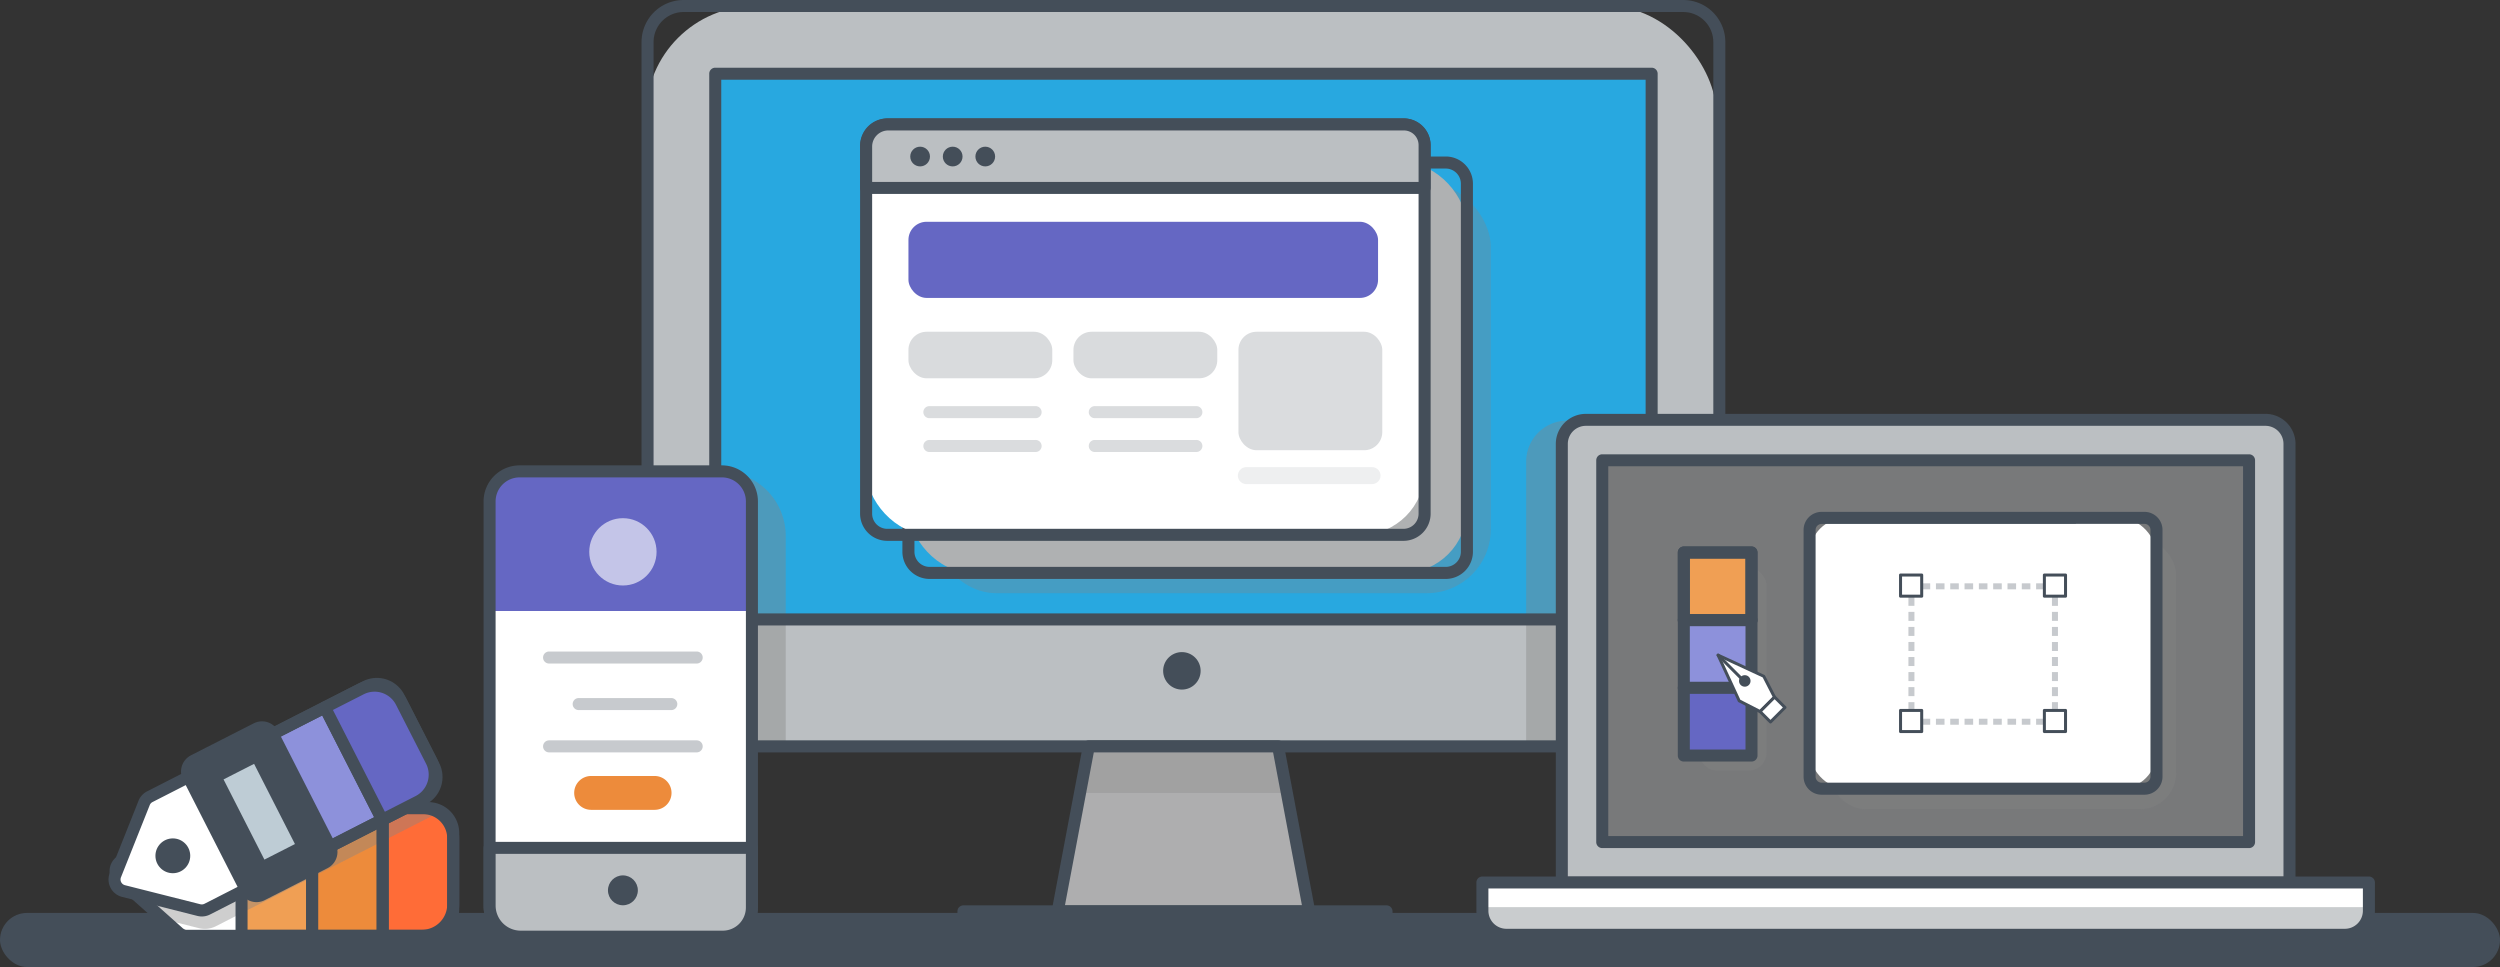 <svg xmlns="http://www.w3.org/2000/svg" width="275.655" height="106.624" viewBox="0 0 275.655 106.624">
  <rect x="0" y="0" width="275.655" height="106.624" fill="#333333" stroke="none"/>
  <g id="gummy-ux-slash-ui-design" transform="translate(-86.678 -344.42)">
    <g id="Layer_1" data-name="Layer 1" transform="translate(86.678 344.42)">
      <rect id="Rectangle_557" data-name="Rectangle 557" width="275.655" height="5.963" rx="2.981" transform="translate(0 100.662)" fill="#444e59"/>
      <rect id="Rectangle_558" data-name="Rectangle 558" width="46.648" height="2.799" transform="translate(106.231 100.49)" fill="#444e59"/>
      <rect id="Rectangle_559" data-name="Rectangle 559" width="118.02" height="81.635" rx="12" transform="translate(71.245 0.663)" fill="#bbbfc2"/>
      <rect id="Rectangle_560" data-name="Rectangle 560" width="60.176" height="103.559" transform="translate(182.268 8.126) rotate(90)" fill="#28a8e0"/>
      <path id="Path_37731" data-name="Path 37731" d="M599.205,484.428h12.73v35.919H594.677v-31.39a4.53,4.53,0,0,1,4.527-4.529Z" transform="translate(-426.401 -438.05)" fill="#848484" opacity="0.4"/>
      <path id="Path_37732" data-name="Path 37732" d="M310.143,501.326h-8.386V526.05a5.733,5.733,0,0,0,5.753,5.6h9.639v-23.2A7.124,7.124,0,0,0,310.143,501.326Z" transform="translate(-230.512 -449.351)" fill="#848484" opacity="0.4"/>
      <path id="Path_37733" data-name="Path 37733" d="M415.09,427.379H304.865a4.643,4.643,0,0,1-4.638-4.638V349.058a4.642,4.642,0,0,1,4.638-4.637H415.09a4.642,4.642,0,0,1,4.638,4.637v73.684a4.643,4.643,0,0,1-4.638,4.638ZM304.865,345.745a3.316,3.316,0,0,0-3.312,3.312v73.684a3.316,3.316,0,0,0,3.313,3.313H415.09a3.316,3.316,0,0,0,3.313-3.313V349.058a3.316,3.316,0,0,0-3.313-3.312Z" transform="translate(-229.489 -344.42)" fill="#444e59"/>
      <path id="Path_37734" data-name="Path 37734" d="M426.669,428.451H323.421a.663.663,0,0,1-.663-.663V367.615a.663.663,0,0,1,.663-.662H426.669a.663.663,0,0,1,.663.662v60.174A.663.663,0,0,1,426.669,428.451Zm-102.586-1.325H426.006V368.277H324.083Z" transform="translate(-244.556 -359.488)" fill="#444e59"/>
      <rect id="Rectangle_561" data-name="Rectangle 561" width="61.576" height="45.249" rx="7.045" transform="translate(102.8 20.157)" fill="#848484" opacity="0.32"/>
      <rect id="Rectangle_562" data-name="Rectangle 562" width="61.576" height="45.249" rx="7.045" transform="translate(100.167 17.922)" fill="#afb1b2"/>
      <path id="Path_37735" data-name="Path 37735" d="M446.971,443.1H390.062a3,3,0,0,1-3-3V399.521a3,3,0,0,1,3-3h56.909a3,3,0,0,1,3,3V440.1A3,3,0,0,1,446.971,443.1ZM390.062,397.85a1.673,1.673,0,0,0-1.671,1.671V440.1a1.673,1.673,0,0,0,1.671,1.671h56.909a1.673,1.673,0,0,0,1.671-1.671V399.521a1.673,1.673,0,0,0-1.671-1.671Z" transform="translate(-287.562 -379.265)" fill="#444e59"/>
      <path id="Path_37736" data-name="Path 37736" d="M466.476,611.055H438.744l3.434-18.193h20.864Z" transform="translate(-322.122 -510.565)" fill="#aeaeaf"/>
      <path id="Path_37737" data-name="Path 37737" d="M469.021,597.993l-.936-5.131H447.22l-.936,5.131Z" transform="translate(-327.164 -510.565)" fill="#848484" opacity="0.32"/>
      <path id="Path_37738" data-name="Path 37738" d="M465.139,610.38H437.407a.662.662,0,0,1-.651-.785L440.19,591.4a.663.663,0,0,1,.651-.54h20.865a.663.663,0,0,1,.651.54l3.434,18.193a.663.663,0,0,1-.651.785Zm-26.933-1.325H464.34l-3.184-16.868H441.39Z" transform="translate(-320.784 -509.228)" fill="#444e59"/>
      <path id="Path_37739" data-name="Path 37739" d="M452.686,649.908H406.038a.663.663,0,0,1-.663-.663v-2.8a.663.663,0,0,1,.663-.662h46.648a.663.663,0,0,1,.663.662v2.8A.663.663,0,0,1,452.686,649.908ZM406.7,648.583h45.323v-1.474H406.7Z" transform="translate(-299.806 -545.957)" fill="#444e59"/>
      <circle id="Ellipse_24" data-name="Ellipse 24" cx="2.067" cy="2.067" r="2.067" transform="translate(128.25 71.901)" fill="#444e59"/>
      <rect id="Rectangle_563" data-name="Rectangle 563" width="61.576" height="45.249" rx="7.045" transform="translate(95.502 13.724)" fill="#fff"/>
      <path id="Path_37740" data-name="Path 37740" d="M432.889,430.427H375.98a3,3,0,0,1-3-3v-40.58a3,3,0,0,1,3-3h56.909a3,3,0,0,1,3,3v40.58A3,3,0,0,1,432.889,430.427ZM375.98,385.178a1.673,1.673,0,0,0-1.671,1.671v40.582a1.673,1.673,0,0,0,1.671,1.671h56.909a1.673,1.673,0,0,0,1.671-1.671v-40.58a1.673,1.673,0,0,0-1.671-1.671Z" transform="translate(-278.145 -370.792)" fill="#444e59"/>
      <path id="Path_37741" data-name="Path 37741" d="M377.421,385.851h56.864a2.276,2.276,0,0,1,2.276,2.276v4.721H374.986v-4.563a2.435,2.435,0,0,1,2.434-2.434Z" transform="translate(-279.484 -372.127)" fill="#bbbfc2"/>
      <path id="Path_37742" data-name="Path 37742" d="M435.224,392.172H373.648a.662.662,0,0,1-.663-.662v-4.563a3.1,3.1,0,0,1,3.1-3.1h56.864a2.942,2.942,0,0,1,2.939,2.939v4.721A.662.662,0,0,1,435.224,392.172Zm-60.913-1.325h60.251v-4.059a1.616,1.616,0,0,0-1.615-1.614H376.083a1.774,1.774,0,0,0-1.772,1.772Z" transform="translate(-278.146 -370.789)" fill="#444e59"/>
      <circle id="Ellipse_25" data-name="Ellipse 25" cx="1.087" cy="1.087" r="1.087" transform="translate(100.366 16.174)" fill="#444e59"/>
      <circle id="Ellipse_26" data-name="Ellipse 26" cx="1.087" cy="1.087" r="1.087" transform="translate(103.958 16.174)" fill="#444e59"/>
      <circle id="Ellipse_27" data-name="Ellipse 27" cx="1.087" cy="1.087" r="1.087" transform="translate(107.55 16.174)" fill="#444e59"/>
      <rect id="Rectangle_564" data-name="Rectangle 564" width="51.78" height="8.397" rx="2" transform="translate(100.167 24.453)" fill="#6567c3"/>
      <rect id="Rectangle_565" data-name="Rectangle 565" width="15.86" height="5.131" rx="2" transform="translate(100.167 36.581)" fill="#444e59" opacity="0.2"/>
      <g id="Group_35693" data-name="Group 35693" transform="translate(101.837 44.782)" opacity="0.2">
        <path id="Path_37743" data-name="Path 37743" d="M406.434,480.936H394.772a.663.663,0,1,1,0-1.325h11.662a.663.663,0,1,1,0,1.325Z" transform="translate(-394.109 -479.611)" fill="#444e59"/>
      </g>
      <g id="Group_35694" data-name="Group 35694" transform="translate(101.837 48.514)" opacity="0.2">
        <path id="Path_37744" data-name="Path 37744" d="M406.434,492.2H394.772a.663.663,0,1,1,0-1.325h11.662a.663.663,0,1,1,0,1.325Z" transform="translate(-394.109 -490.877)" fill="#444e59"/>
      </g>
      <rect id="Rectangle_566" data-name="Rectangle 566" width="15.86" height="5.131" rx="2" transform="translate(118.36 36.581)" fill="#444e59" opacity="0.2"/>
      <g id="Group_35695" data-name="Group 35695" transform="translate(120.029 44.782)" opacity="0.2">
        <path id="Path_37745" data-name="Path 37745" d="M460.888,480.936h-11.2a.663.663,0,0,1,0-1.325h11.2a.663.663,0,1,1,0,1.325Z" transform="translate(-449.029 -479.611)" fill="#444e59"/>
      </g>
      <g id="Group_35696" data-name="Group 35696" transform="translate(120.029 48.514)" opacity="0.2">
        <path id="Path_37746" data-name="Path 37746" d="M460.888,492.2h-11.2a.663.663,0,0,1,0-1.325h11.2a.663.663,0,1,1,0,1.325Z" transform="translate(-449.029 -490.877)" fill="#444e59"/>
      </g>
      <g id="Group_35697" data-name="Group 35697" transform="translate(136.553 36.581)" opacity="0.2">
        <rect id="Rectangle_567" data-name="Rectangle 567" width="15.86" height="13.062" rx="2" fill="#444e59"/>
      </g>
      <g id="Group_35698" data-name="Group 35698" transform="translate(136.492 51.509)" opacity="0.09">
        <path id="Path_37747" data-name="Path 37747" d="M513.519,501.784h-13.86a.933.933,0,1,1,0-1.866h13.86a.933.933,0,1,1,0,1.866Z" transform="translate(-498.726 -499.918)" fill="#444e59"/>
      </g>
      <path id="Path_37748" data-name="Path 37748" d="M159.614,613.414H132.906a1.3,1.3,0,0,0-.865.319l-6.444,5.647a1.309,1.309,0,0,0,0,1.971l6.445,5.734a1.406,1.406,0,0,0,.865.408h26.709a2.911,2.911,0,0,0,2.766-2.906v-8.447A2.749,2.749,0,0,0,159.614,613.414ZM132.206,622a1.643,1.643,0,1,1,1.643-1.643A1.643,1.643,0,0,1,132.206,622Z" transform="translate(-112.406 -524.309)" fill="#fff"/>
      <rect id="Rectangle_568" data-name="Rectangle 568" width="7.78" height="14.079" transform="translate(26.634 89.105)" fill="#f09f54"/>
      <rect id="Rectangle_569" data-name="Rectangle 569" width="7.78" height="14.079" transform="translate(34.414 89.105)" fill="#ed8b3b"/>
      <path id="Path_37749" data-name="Path 37749" d="M214.057,613.414H218.5a3.338,3.338,0,0,1,3.338,3.338v7.278a3.463,3.463,0,0,1-3.463,3.463h-4.318V613.415Z" transform="translate(-171.862 -524.309)" fill="#ff6c37"/>
      <path id="Path_37750" data-name="Path 37750" d="M161.018,615.44a2.749,2.749,0,0,0-.4-.026H133.906a1.3,1.3,0,0,0-.865.319l-6.444,5.647a1.309,1.309,0,0,0,0,1.971l4.025,3.528L135,627.986a2.683,2.683,0,0,0,1.876-.211l23.79-12.134C160.787,615.577,160.9,615.512,161.018,615.44ZM133.206,624a1.643,1.643,0,1,1,1.643-1.643A1.643,1.643,0,0,1,133.206,624Z" transform="translate(-113.075 -525.647)" fill="#848484" opacity="0.4"/>
      <path id="Path_37751" data-name="Path 37751" d="M158.274,626.817H131.564a2,2,0,0,1-1.3-.573l-6.448-5.737a1.972,1.972,0,0,1,0-2.964l6.445-5.647a1.969,1.969,0,0,1,1.3-.483h26.709A3.412,3.412,0,0,1,161.7,614.8v8.447A3.593,3.593,0,0,1,158.274,626.817Zm-26.709-14.078a.647.647,0,0,0-.428.154l-6.446,5.647a.648.648,0,0,0,0,.975l6.449,5.737a.833.833,0,0,0,.424.241h26.709a2.263,2.263,0,0,0,2.1-2.243V614.8a2.087,2.087,0,0,0-2.1-2.062Zm-.7,8.591a2.305,2.305,0,1,1,2.305-2.305A2.306,2.306,0,0,1,130.865,621.33Zm0-3.286a.981.981,0,1,0,.98.98A.98.98,0,0,0,130.865,618.045Z" transform="translate(-111.065 -522.972)" fill="#444e59"/>
      <path id="Path_37752" data-name="Path 37752" d="M173.525,626.818h-7.78a.663.663,0,0,1-.663-.662V612.078a.663.663,0,0,1,.663-.662h7.78a.663.663,0,0,1,.663.662v14.078A.663.663,0,0,1,173.525,626.818Zm-7.118-1.325h6.455V612.74h-6.455Z" transform="translate(-139.111 -522.973)" fill="#444e59"/>
      <path id="Path_37753" data-name="Path 37753" d="M197.012,626.818h-7.78a.663.663,0,0,1-.663-.662V612.078a.663.663,0,0,1,.663-.662h7.78a.663.663,0,0,1,.663.662v14.078A.663.663,0,0,1,197.012,626.818Zm-7.118-1.325h6.455V612.74h-6.455Z" transform="translate(-154.817 -522.973)" fill="#444e59"/>
      <path id="Path_37754" data-name="Path 37754" d="M217.037,626.818h-4.317a.663.663,0,0,1-.663-.662V612.078a.663.663,0,0,1,.663-.662h4.442a4.005,4.005,0,0,1,4,4v7.278A4.13,4.13,0,0,1,217.037,626.818Zm-3.655-1.325h3.655a2.8,2.8,0,0,0,2.8-2.8v-7.278a2.678,2.678,0,0,0-2.676-2.675h-3.78Z" transform="translate(-170.525 -522.973)" fill="#444e59"/>
      <path id="Path_37755" data-name="Path 37755" d="M152.48,572.356l-23.791,12.138a1.311,1.311,0,0,0-.622.683l-3.173,7.961a1.311,1.311,0,0,0,.9,1.756L134.1,597a1.312,1.312,0,0,0,.918-.1l23.791-12.138A2.738,2.738,0,0,0,160,581.074l-3.84-7.523a2.738,2.738,0,0,0-3.683-1.194Z" transform="translate(-112.172 -496.651)" fill="#fff"/>
      <rect id="Rectangle_570" data-name="Rectangle 570" width="7.779" height="13.924" transform="matrix(0.891, -0.454, 0.454, 0.891, 28.888, 81.531)" fill="#8d91db"/>
      <path id="Path_37756" data-name="Path 37756" d="M133.085,596.367a1.986,1.986,0,0,1-.484-.06l-8.308-2.1a1.974,1.974,0,0,1-1.35-2.644l3.173-7.963a1.972,1.972,0,0,1,.936-1.027l23.791-12.138h0a3.4,3.4,0,0,1,4.574,1.483l3.84,7.526a3.4,3.4,0,0,1-1.484,4.575l-23.792,12.138A1.967,1.967,0,0,1,133.085,596.367Zm18.361-24.757-23.791,12.139a.651.651,0,0,0-.308.338l-3.173,7.962a.649.649,0,0,0,.444.87l8.309,2.1a.653.653,0,0,0,.454-.051l23.791-12.139a2.076,2.076,0,0,0,.906-2.792l-3.839-7.525a2.075,2.075,0,0,0-2.792-.906Z" transform="translate(-110.837 -495.315)" fill="#444e59"/>
      <circle id="Ellipse_28" data-name="Ellipse 28" cx="1.919" cy="1.919" r="1.919" transform="translate(17.138 92.444)" fill="#444e59"/>
      <rect id="Rectangle_571" data-name="Rectangle 571" width="7.779" height="13.924" transform="matrix(0.891, -0.454, 0.454, 0.891, 21.959, 85.066)" fill="#beccd5" stroke="#444e59" stroke-linecap="round" stroke-linejoin="round" stroke-width="4"/>
      <path id="Path_37757" data-name="Path 37757" d="M157.961,605.814a.662.662,0,0,1-.591-.361l-6.327-12.4a.662.662,0,0,1,.289-.891l6.929-3.535a.663.663,0,0,1,.891.289l6.327,12.4a.663.663,0,0,1-.289.891l-6.929,3.535A.659.659,0,0,1,157.961,605.814Zm-5.437-12.775,5.726,11.223L164,601.328,158.273,590.1Z" transform="translate(-129.674 -507.682)" fill="#444e59"/>
      <path id="Path_37758" data-name="Path 37758" d="M178.879,595.143a.667.667,0,0,1-.59-.362l-6.327-12.4a.662.662,0,0,1,.289-.891l6.929-3.534a.663.663,0,0,1,.891.289l6.327,12.4a.662.662,0,0,1-.289.891l-6.929,3.534A.657.657,0,0,1,178.879,595.143Zm-5.437-12.777,5.726,11.222,5.749-2.934-5.726-11.223Z" transform="translate(-143.663 -500.547)" fill="#444e59"/>
      <path id="Path_37759" data-name="Path 37759" d="M0,0H4.467A3.313,3.313,0,0,1,7.779,3.313v7.3a3.313,3.313,0,0,1-3.313,3.313H0Z" transform="matrix(0.891, -0.454, 0.454, 0.891, 35.817, 77.995)" fill="#6567c3"/>
      <path id="Path_37760" data-name="Path 37760" d="M199.8,586.779a.662.662,0,0,1-.591-.361l-6.327-12.4a.663.663,0,0,1,.289-.891l3.979-2.03a3.979,3.979,0,0,1,5.346,1.733l3.317,6.5a3.98,3.98,0,0,1-1.734,5.348h0l-3.979,2.03A.663.663,0,0,1,199.8,586.779ZM194.362,574l5.726,11.223,3.389-1.729a2.654,2.654,0,0,0,1.156-3.565l-3.317-6.5a2.654,2.654,0,0,0-3.565-1.156Zm9.415,10.084Z" transform="translate(-157.653 -495.718)" fill="#444e59"/>
      <rect id="Rectangle_572" data-name="Rectangle 572" width="28.922" height="51.313" rx="10" transform="translate(53.985 51.975)" fill="#fff"/>
      <path id="Path_37761" data-name="Path 37761" d="M252.892,501.326h22.724a3.424,3.424,0,0,1,3.424,3.424v11.97H249.652V504.566a3.24,3.24,0,0,1,3.24-3.24Z" transform="translate(-195.667 -449.351)" fill="#6567c3"/>
      <path id="Path_37762" data-name="Path 37762" d="M273.924,551.964h-22.3a3.979,3.979,0,0,1-3.975-3.975V503.3a3.98,3.98,0,0,1,3.975-3.975h22.3A3.979,3.979,0,0,1,277.9,503.3v44.688A3.979,3.979,0,0,1,273.924,551.964Zm-22.3-51.313a2.653,2.653,0,0,0-2.65,2.65v44.688a2.653,2.653,0,0,0,2.65,2.65h22.3a2.653,2.653,0,0,0,2.65-2.65V503.3a2.653,2.653,0,0,0-2.65-2.65Z" transform="translate(-194.329 -448.013)" fill="#444e59"/>
      <path id="Path_37763" data-name="Path 37763" d="M249.649,626.66h28.922v6.52a3.276,3.276,0,0,1-3.276,3.276H253.077a3.429,3.429,0,0,1-3.429-3.429V626.66Z" transform="translate(-195.664 -533.168)" fill="#bbbfc2"/>
      <path id="Path_37764" data-name="Path 37764" d="M274.023,635.781H251.74a4.1,4.1,0,0,1-4.092-4.092v-6.367a.663.663,0,0,1,.663-.663h28.922a.663.663,0,0,1,.663.663v6.586A3.877,3.877,0,0,1,274.023,635.781Zm-25.049-9.8v5.7a2.77,2.77,0,0,0,2.765,2.766h22.282a2.551,2.551,0,0,0,2.548-2.548v-5.923Z" transform="translate(-194.326 -531.83)" fill="#444e59"/>
      <circle id="Ellipse_29" data-name="Ellipse 29" cx="1.648" cy="1.648" r="1.648" transform="translate(67.035 96.522)" fill="#444e59"/>
      <g id="Group_35699" data-name="Group 35699" transform="translate(59.854 71.838)" opacity="0.3">
        <path id="Path_37765" data-name="Path 37765" d="M284.357,562.614H268.031a.663.663,0,0,1,0-1.325h16.327a.663.663,0,0,1,0,1.325Z" transform="translate(-267.368 -561.289)" fill="#444e59"/>
      </g>
      <g id="Group_35700" data-name="Group 35700" transform="translate(63.119 76.97)" opacity="0.3">
        <path id="Path_37766" data-name="Path 37766" d="M288.15,578.105H277.887a.663.663,0,0,1,0-1.325H288.15a.663.663,0,0,1,0,1.325Z" transform="translate(-277.225 -576.78)" fill="#444e59"/>
      </g>
      <g id="Group_35701" data-name="Group 35701" transform="translate(59.854 81.634)" opacity="0.3">
        <path id="Path_37767" data-name="Path 37767" d="M284.357,592.187H268.031a.663.663,0,0,1,0-1.325h16.327a.663.663,0,0,1,0,1.325Z" transform="translate(-267.368 -590.862)" fill="#444e59"/>
      </g>
      <circle id="Ellipse_30" data-name="Ellipse 30" cx="3.711" cy="3.711" r="3.711" transform="translate(64.972 57.136)" fill="#fff" opacity="0.62"/>
      <path id="Path_37768" data-name="Path 37768" d="M288.546,604.586a1.866,1.866,0,0,1-1.866,1.866h-7a1.866,1.866,0,0,1-1.866-1.866h0a1.866,1.866,0,0,1,1.866-1.866h7A1.866,1.866,0,0,1,288.546,604.586Z" transform="translate(-214.502 -517.158)" fill="#ed8b3b"/>
      <path id="Path_37769" data-name="Path 37769" d="M608.529,484.428h75.138a2.506,2.506,0,0,1,2.506,2.506v48.34H605.938V487.019a2.591,2.591,0,0,1,2.591-2.591Z" transform="translate(-433.932 -438.05)" fill="#bbbfc2"/>
      <path id="Path_37770" data-name="Path 37770" d="M685.448,534.518H605.213a.663.663,0,0,1-.663-.663V485.493a3.316,3.316,0,0,1,3.313-3.312H682.8a3.316,3.316,0,0,1,3.313,3.313v48.363A.663.663,0,0,1,685.448,534.518Zm-79.573-1.325h78.91v-47.7A1.99,1.99,0,0,0,682.8,483.5H607.863a1.99,1.99,0,0,0-1.988,1.988Z" transform="translate(-433.004 -436.547)" fill="#444e59"/>
      <rect id="Rectangle_573" data-name="Rectangle 573" width="42.45" height="71.372" transform="translate(248.042 50.576) rotate(90)" fill="#5d5d5d" opacity="0.71"/>
      <rect id="Rectangle_574" data-name="Rectangle 574" width="7.464" height="22.391" rx="1.963" transform="translate(187.316 62.574)" fill="#848484" opacity="0.32"/>
      <rect id="Rectangle_575" data-name="Rectangle 575" width="38.252" height="29.855" rx="4" transform="translate(201.697 59.372)" fill="#848484" opacity="0.32"/>
      <path id="Path_37771" data-name="Path 37771" d="M689.992,539.058H618.673a.663.663,0,0,1-.662-.663V496.3a.663.663,0,0,1,.662-.663h71.318a.663.663,0,0,1,.663.663v42.1A.663.663,0,0,1,689.992,539.058Zm-70.656-1.325h69.993V496.96H619.336Z" transform="translate(-442.006 -445.545)" fill="#444e59"/>
      <path id="Path_37772" data-name="Path 37772" d="M580.114,638.18h97.748V641.3a2.65,2.65,0,0,1-2.65,2.65H582.764a2.65,2.65,0,0,1-2.65-2.65Z" transform="translate(-416.662 -540.872)" fill="#fff"/>
      <path id="Path_37773" data-name="Path 37773" d="M583.99,649.641h90.285a3.821,3.821,0,0,0,3.66-3.265H580.33A3.822,3.822,0,0,0,583.99,649.641Z" transform="translate(-416.807 -546.353)" fill="#bbbfc2" opacity="0.8"/>
      <path id="Path_37774" data-name="Path 37774" d="M673.874,643.273H581.427a3.317,3.317,0,0,1-3.312-3.312v-3.118a.663.663,0,0,1,.663-.662h97.748a.662.662,0,0,1,.662.662v3.118A3.316,3.316,0,0,1,673.874,643.273ZM579.439,637.5v2.456a1.99,1.99,0,0,0,1.987,1.988h92.448a1.99,1.99,0,0,0,1.988-1.988V637.5Z" transform="translate(-415.325 -539.534)" fill="#444e59"/>
      <rect id="Rectangle_576" data-name="Rectangle 576" width="7.464" height="7.464" transform="translate(185.534 60.839)" fill="#f09f54"/>
      <path id="Path_37775" data-name="Path 37775" d="M653.285,535.112h-7.464a.662.662,0,0,1-.663-.663v-7.464a.663.663,0,0,1,.663-.662h7.464a.663.663,0,0,1,.662.662v7.464A.662.662,0,0,1,653.285,535.112Zm-6.8-1.325h6.139v-6.139h-6.139Z" transform="translate(-460.161 -466.067)" fill="#444e59"/>
      <path id="Path_37776" data-name="Path 37776" d="M653.285,535.112h-7.464a.662.662,0,0,1-.663-.663v-7.464a.663.663,0,0,1,.663-.662h7.464a.663.663,0,0,1,.662.662v7.464A.662.662,0,0,1,653.285,535.112Zm-6.8-1.325h6.139v-6.139h-6.139Z" transform="translate(-460.161 -466.067)" fill="#444e59"/>
      <rect id="Rectangle_577" data-name="Rectangle 577" width="7.464" height="7.464" transform="translate(185.534 68.302)" fill="#8d91db"/>
      <path id="Path_37777" data-name="Path 37777" d="M653.285,557.644h-7.464a.663.663,0,0,1-.663-.663v-7.464a.663.663,0,0,1,.663-.662h7.464a.663.663,0,0,1,.662.662v7.464A.663.663,0,0,1,653.285,557.644Zm-6.8-1.325h6.139V550.18h-6.139Z" transform="translate(-460.161 -481.136)" fill="#444e59"/>
      <rect id="Rectangle_578" data-name="Rectangle 578" width="7.464" height="7.464" transform="translate(185.534 75.766)" fill="#6567c3"/>
      <path id="Path_37778" data-name="Path 37778" d="M653.285,580.176h-7.464a.663.663,0,0,1-.663-.662V572.05a.663.663,0,0,1,.663-.663h7.464a.662.662,0,0,1,.662.663v7.464A.662.662,0,0,1,653.285,580.176Zm-6.8-1.325h6.139v-6.139h-6.139Z" transform="translate(-460.161 -496.204)" fill="#444e59"/>
      <rect id="Rectangle_579" data-name="Rectangle 579" width="38.252" height="29.855" rx="4" transform="translate(199.528 57.107)" fill="#fff"/>
      <path id="Path_37779" data-name="Path 37779" d="M724.612,546h-35.6a1.99,1.99,0,0,1-1.987-1.987V516.8a1.99,1.99,0,0,1,1.987-1.988h35.6A1.99,1.99,0,0,1,726.6,516.8v27.2A1.99,1.99,0,0,1,724.612,546Zm-35.6-29.855a.662.662,0,0,0-.663.662v27.2a.663.663,0,0,0,.663.662h35.6a.662.662,0,0,0,.662-.662V516.8a.662.662,0,0,0-.662-.662Z" transform="translate(-488.158 -458.373)" fill="#444e59"/>
      <g id="Group_35702" data-name="Group 35702" transform="translate(210.427 64.319)" opacity="0.3">
        <path id="Path_37780" data-name="Path 37780" d="M769.7,583.98h-.5v-.663h.166v-.166h.663v.5A.331.331,0,0,1,769.7,583.98Z" transform="translate(-753.54 -568.39)" fill="#444e59"/>
        <path id="Path_37781" data-name="Path 37781" d="M739.9,584.315h-.947v-.663h.947Zm-1.578,0h-.946v-.663h.946Zm-1.577,0H735.8v-.663h.947Zm-1.578,0h-.947v-.663h.947Zm-1.578,0h-.946v-.663h.946Zm-1.578,0h-.947v-.663h.947Zm-1.578,0h-.947v-.663h.947Zm-1.578,0h-.947v-.663h.947Zm-1.578,0h-.947v-.663h.947Z" transform="translate(-724.875 -568.725)" fill="#444e59"/>
        <path id="Path_37782" data-name="Path 37782" d="M722.754,583.98h-.5a.331.331,0,0,1-.331-.331v-.5h.662v.166h.166Z" transform="translate(-721.926 -568.39)" fill="#444e59"/>
        <path id="Path_37783" data-name="Path 37783" d="M722.588,555.7h-.662v-.994h.662Zm0-1.659h-.662v-.994h.662Zm0-1.659h-.662v-.994h.662Zm0-1.659h-.662v-.994h.662Zm0-1.659h-.662v-.994h.662Zm0-1.659h-.662v-.994h.662Zm0-1.659h-.662v-.994h.662Zm0-1.659h-.662V543.1h.662Z" transform="translate(-721.926 -541.604)" fill="#444e59"/>
        <path id="Path_37784" data-name="Path 37784" d="M722.588,539.417h-.662v-.5a.331.331,0,0,1,.331-.331h.5v.662h-.166Z" transform="translate(-721.926 -538.589)" fill="#444e59"/>
        <path id="Path_37785" data-name="Path 37785" d="M739.9,539.251h-.947v-.662h.947Zm-1.578,0h-.947v-.662h.947Zm-1.578,0H735.8v-.662h.947Zm-1.578,0h-.947v-.662h.947Zm-1.578,0h-.946v-.662h.946Zm-1.578,0h-.947v-.662h.947Zm-1.578,0h-.947v-.662h.947Zm-1.578,0h-.946v-.662h.947Zm-1.578,0h-.947v-.662h.947Z" transform="translate(-724.875 -538.589)" fill="#444e59"/>
        <path id="Path_37786" data-name="Path 37786" d="M770.028,539.417h-.663v-.166H769.2v-.662h.5a.331.331,0,0,1,.331.331Z" transform="translate(-753.54 -538.589)" fill="#444e59"/>
        <path id="Path_37787" data-name="Path 37787" d="M770.363,555.7H769.7v-.994h.663Zm0-1.659H769.7v-.994h.663Zm0-1.659H769.7v-.994h.663Zm0-1.659H769.7v-.994h.663Zm0-1.659H769.7v-.994h.663Zm0-1.659H769.7v-.994h.663Zm0-1.659H769.7v-.994h.663Zm0-1.659H769.7V543.1h.663Z" transform="translate(-753.875 -541.604)" fill="#444e59"/>
      </g>
      <rect id="Rectangle_580" data-name="Rectangle 580" width="2.342" height="2.342" transform="translate(209.657 63.479)" fill="#fff"/>
      <path id="Path_37788" data-name="Path 37788" d="M721.3,537.992h-2.333a.166.166,0,0,1-.166-.166v-2.333a.166.166,0,0,1,.166-.166H721.3a.166.166,0,0,1,.166.166v2.333A.166.166,0,0,1,721.3,537.992Zm-2.167-.331h2v-2h-2Z" transform="translate(-509.409 -472.089)" fill="#444e59"/>
      <rect id="Rectangle_581" data-name="Rectangle 581" width="2.342" height="2.342" transform="translate(209.657 78.406)" fill="#fff"/>
      <path id="Path_37789" data-name="Path 37789" d="M721.3,583.057h-2.333a.165.165,0,0,1-.166-.166v-2.332a.166.166,0,0,1,.166-.166H721.3a.166.166,0,0,1,.166.166v2.332A.165.165,0,0,1,721.3,583.057Zm-2.167-.331h2v-2h-2Z" transform="translate(-509.409 -502.227)" fill="#444e59"/>
      <rect id="Rectangle_582" data-name="Rectangle 582" width="2.342" height="2.342" transform="translate(225.412 63.479)" fill="#fff"/>
      <path id="Path_37790" data-name="Path 37790" d="M769.18,537.992h-2.332a.166.166,0,0,1-.166-.166v-2.333a.166.166,0,0,1,.166-.166h2.332a.166.166,0,0,1,.166.166v2.333A.166.166,0,0,1,769.18,537.992Zm-2.167-.331h2v-2h-2Z" transform="translate(-541.43 -472.089)" fill="#444e59"/>
      <rect id="Rectangle_583" data-name="Rectangle 583" width="2.342" height="2.342" transform="translate(225.412 78.406)" fill="#fff"/>
      <path id="Path_37791" data-name="Path 37791" d="M769.18,583.057h-2.332a.166.166,0,0,1-.166-.166v-2.332a.166.166,0,0,1,.166-.166h2.332a.166.166,0,0,1,.166.166v2.332A.166.166,0,0,1,769.18,583.057Zm-2.167-.331h2v-2h-2Z" transform="translate(-541.43 -502.227)" fill="#444e59"/>
      <path id="Path_37792" data-name="Path 37792" d="M658.548,562.487l2.334,5.041,2.3,1.184,1.587-1.587-1.184-2.3Z" transform="translate(-469.115 -490.252)" fill="#fff"/>
      <path id="Path_37793" data-name="Path 37793" d="M662.855,568.545a.166.166,0,0,1-.076-.018l-2.3-1.184a.164.164,0,0,1-.075-.078l-2.332-5.04a.166.166,0,0,1,.22-.22l5.041,2.334a.165.165,0,0,1,.078.075l1.184,2.3a.165.165,0,0,1-.03.193l-1.587,1.587A.166.166,0,0,1,662.855,568.545Zm-2.177-1.471,2.146,1.1,1.416-1.416-1.1-2.146-4.579-2.12Z" transform="translate(-468.785 -489.919)" fill="#444e59"/>
      <circle id="Ellipse_31" data-name="Ellipse 31" cx="0.636" cy="0.636" r="0.636" transform="translate(191.747 74.445)" fill="#444e59"/>
      <path id="Path_37794" data-name="Path 37794" d="M660.822,564.927a.166.166,0,0,1-.117-.048L658.1,562.27a.166.166,0,0,1,.234-.234l2.608,2.608a.166.166,0,0,1-.117.282Z" transform="translate(-468.781 -489.918)" fill="#444e59"/>
      <rect id="Rectangle_584" data-name="Rectangle 584" width="2.261" height="1.62" transform="translate(194.072 78.46) rotate(-45)" fill="#fff"/>
      <path id="Path_37795" data-name="Path 37795" d="M673.36,579.027a.166.166,0,0,1-.117-.048l-1.145-1.146a.166.166,0,0,1,0-.234l1.6-1.6a.166.166,0,0,1,.234,0l1.146,1.145a.166.166,0,0,1,0,.234l-1.6,1.6A.166.166,0,0,1,673.36,579.027Zm-.911-1.311.911.911,1.365-1.365-.911-.911Z" transform="translate(-478.144 -499.256)" fill="#444e59"/>
    </g>
  </g>
</svg>
